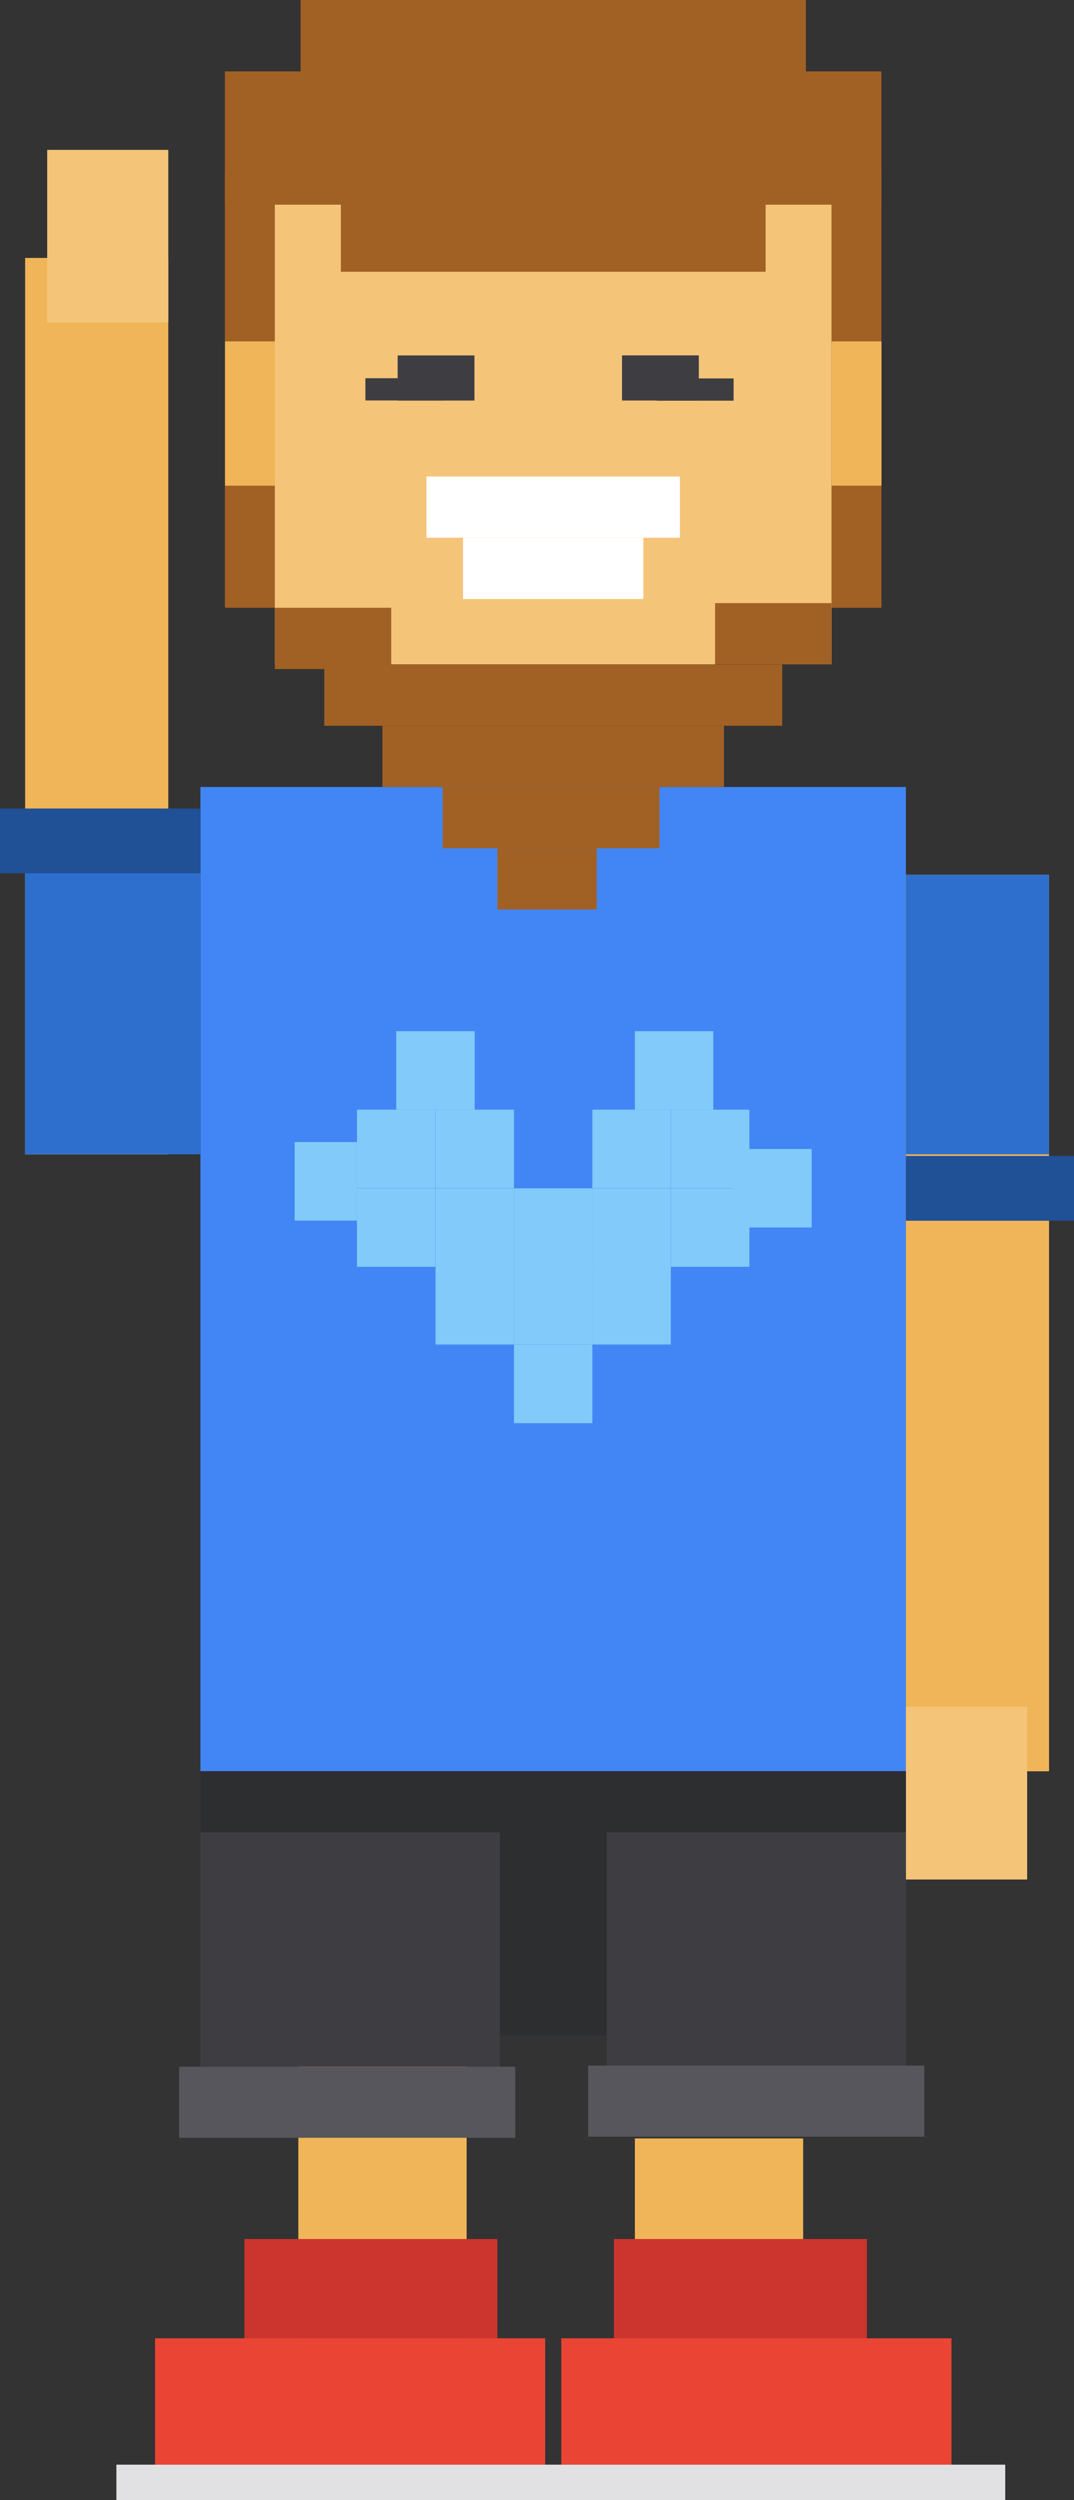 <?xml version="1.0" encoding="UTF-8"?>
<svg id="b" data-name="Layer 2" xmlns="http://www.w3.org/2000/svg" width="66.698" height="155.12" viewBox="0 0 66.698 155.12">
  <rect x="0" y="0" width="66.698" height="155.12" fill="#333333" stroke="none"/>
  <g id="c" data-name="DUDE 02">
    <g>
      <rect x="39.428" y="132.68" width="10.45" height="12.39" fill="#f1b559" stroke-width="0"/>
      <rect x="18.528" y="125.89" width="10.45" height="19.19" fill="#f1b559" stroke-width="0"/>
      <rect x="13.968" y="10.68" width="40.77" height="27.03" fill="#a16125" stroke-width="0"/>
      <rect x="17.068" y="10.68" width="34.57" height="30.54" fill="#f4c479" stroke-width="0"/>
      <g>
        <rect x="22.692" y="23.467" width="4.77" height="1.38" fill="#3e3e42" stroke-width="0"/>
        <rect x="24.695" y="22.053" width="4.77" height="2.8" fill="#3e3e42" stroke-width="0"/>
      </g>
      <g>
        <rect x="40.788" y="23.48" width="4.77" height="1.38" fill="#3e3e42" stroke-width="0"/>
        <rect x="38.628" y="22.05" width="4.77" height="2.8" fill="#3e3e42" stroke-width="0"/>
      </g>
      <rect x="13.976" y="21.183" width="3.1" height="8.95" fill="#f1b559" stroke-width="0"/>
      <rect x="51.642" y="21.183" width="3.1" height="8.95" fill="#f1b559" stroke-width="0"/>
      <rect x="13.968" y="4.43" width="40.77" height="8.27" fill="#a16125" stroke-width="0"/>
      <rect x="21.168" y="12.43" width="26.38" height="4.43" fill="#a16125" stroke-width="0"/>
      <rect x="18.668" width="31.38" height="4.43" fill="#a16125" stroke-width="0"/>
      <rect x="12.448" y="48.83" width="43.81" height="61.07" fill="#4286f5" stroke-width="0"/>
      <rect x="12.448" y="109.9" width="43.81" height="16.39" fill="#2d2e30" stroke-width="0"/>
      <rect x="12.448" y="109.9" width="18.59" height="18.33" fill="#3e3e42" stroke-width="0"/>
      <rect x="11.128" y="128.23" width="20.87" height="4.41" fill="#57565c" stroke-width="0"/>
      <rect x="9.628" y="145.08" width="24.23" height="7.84" fill="#e94434" stroke-width="0"/>
      <rect x="34.858" y="145.08" width="24.23" height="7.84" fill="#e94434" stroke-width="0"/>
      <rect x="37.678" y="109.9" width="18.59" height="20.27" fill="#3e3e42" stroke-width="0"/>
      <rect x="56.258" y="54.28" width="8.89" height="55.62" fill="#f1b559" stroke-width="0"/>
      <rect x="56.258" y="54.28" width="8.89" height="17.34" fill="#2e6fce" stroke-width="0"/>
      <rect x="56.258" y="71.72" width="10.44" height="4.02" fill="#205096" stroke-width="0"/>
      <rect x="20.138" y="41.23" width="28.44" height="3.8" fill="#a16125" stroke-width="0"/>
      <rect x="17.068" y="37.71" width="7.23" height="3.8" fill="#a16125" stroke-width="0"/>
      <rect x="44.408" y="37.42" width="7.23" height="3.8" fill="#a16125" stroke-width="0"/>
      <rect x="23.748" y="45.03" width="21.21" height="3.8" fill="#a16125" stroke-width="0"/>
      <rect x="27.488" y="48.83" width="13.47" height="3.8" fill="#a16125" stroke-width="0"/>
      <rect x="30.888" y="52.63" width="6.17" height="3.8" fill="#a16125" stroke-width="0"/>
      <g>
        <rect x="28.754" y="33.366" width="11.2" height="3.8" fill="#fff" stroke-width="0"/>
        <rect x="26.484" y="29.565" width="15.74" height="3.8" fill="#fff" stroke-width="0"/>
      </g>
      <rect x="12.448" y="109.89" width="43.81" height="3.8" fill="#2d2e30" stroke-width="0"/>
      <rect x="36.528" y="128.16" width="20.87" height="4.41" fill="#57565c" stroke-width="0"/>
      <rect x="7.228" y="152.92" width="55.2" height="2.2" fill="#e1e1e3" stroke-width="0"/>
      <rect x="31.918" y="83.43" width="4.87" height="4.87" fill="#82caf9" stroke-width="0"/>
      <rect x="31.918" y="78.55" width="4.87" height="4.87" fill="#82caf9" stroke-width="0"/>
      <rect x="27.048" y="78.55" width="4.87" height="4.87" fill="#82caf9" stroke-width="0"/>
      <rect x="36.788" y="78.55" width="4.87" height="4.87" fill="#82caf9" stroke-width="0"/>
      <rect x="31.918" y="73.73" width="4.87" height="4.87" fill="#82caf9" stroke-width="0"/>
      <rect x="27.048" y="73.73" width="4.87" height="4.87" fill="#82caf9" stroke-width="0"/>
      <rect x="27.048" y="68.85" width="4.87" height="4.87" fill="#82caf9" stroke-width="0"/>
      <rect x="22.168" y="68.85" width="4.87" height="4.87" fill="#82caf9" stroke-width="0"/>
      <rect x="24.608" y="63.98" width="4.87" height="4.87" fill="#82caf9" stroke-width="0"/>
      <rect x="18.298" y="70.86" width="3.87" height="4.87" fill="#82caf9" stroke-width="0"/>
      <rect x="45.538" y="71.29" width="4.87" height="4.87" fill="#82caf9" stroke-width="0"/>
      <rect x="36.788" y="68.85" width="4.87" height="4.87" fill="#82caf9" stroke-width="0"/>
      <rect x="41.668" y="68.85" width="4.87" height="4.87" fill="#82caf9" stroke-width="0"/>
      <rect x="39.428" y="63.98" width="4.87" height="4.87" fill="#82caf9" stroke-width="0"/>
      <rect x="36.788" y="73.73" width="4.87" height="4.87" fill="#82caf9" stroke-width="0"/>
      <rect x="41.668" y="73.73" width="4.87" height="4.87" fill="#82caf9" stroke-width="0"/>
      <rect x="22.168" y="73.73" width="4.87" height="4.87" fill="#82caf9" stroke-width="0"/>
      <rect x="15.178" y="138.92" width="15.71" height="6.16" fill="#cc352e" stroke-width="0"/>
      <rect x="38.128" y="138.92" width="15.71" height="6.16" fill="#cc352e" stroke-width="0"/>
      <rect x="56.264" y="105.902" width="7.52" height="10.71" fill="#f4c479" stroke-width="0"/>
      <g>
        <rect x="1.561" y="16.003" width="8.89" height="55.62" fill="#f1b559" stroke-width="0"/>
        <rect x="1.558" y="54.18" width="10.89" height="17.44" fill="#2e6fce" stroke-width="0"/>
        <rect y="50.165" width="12.45" height="4.02" fill="#205096" stroke-width="0"/>
        <rect x="2.931" y="9.299" width="7.52" height="10.71" fill="#f4c479" stroke-width="0"/>
      </g>
      <rect x="56.264" y="105.902" width="7.52" height="10.71" fill="#f4c479" stroke-width="0"/>
    </g>
  </g>
</svg>